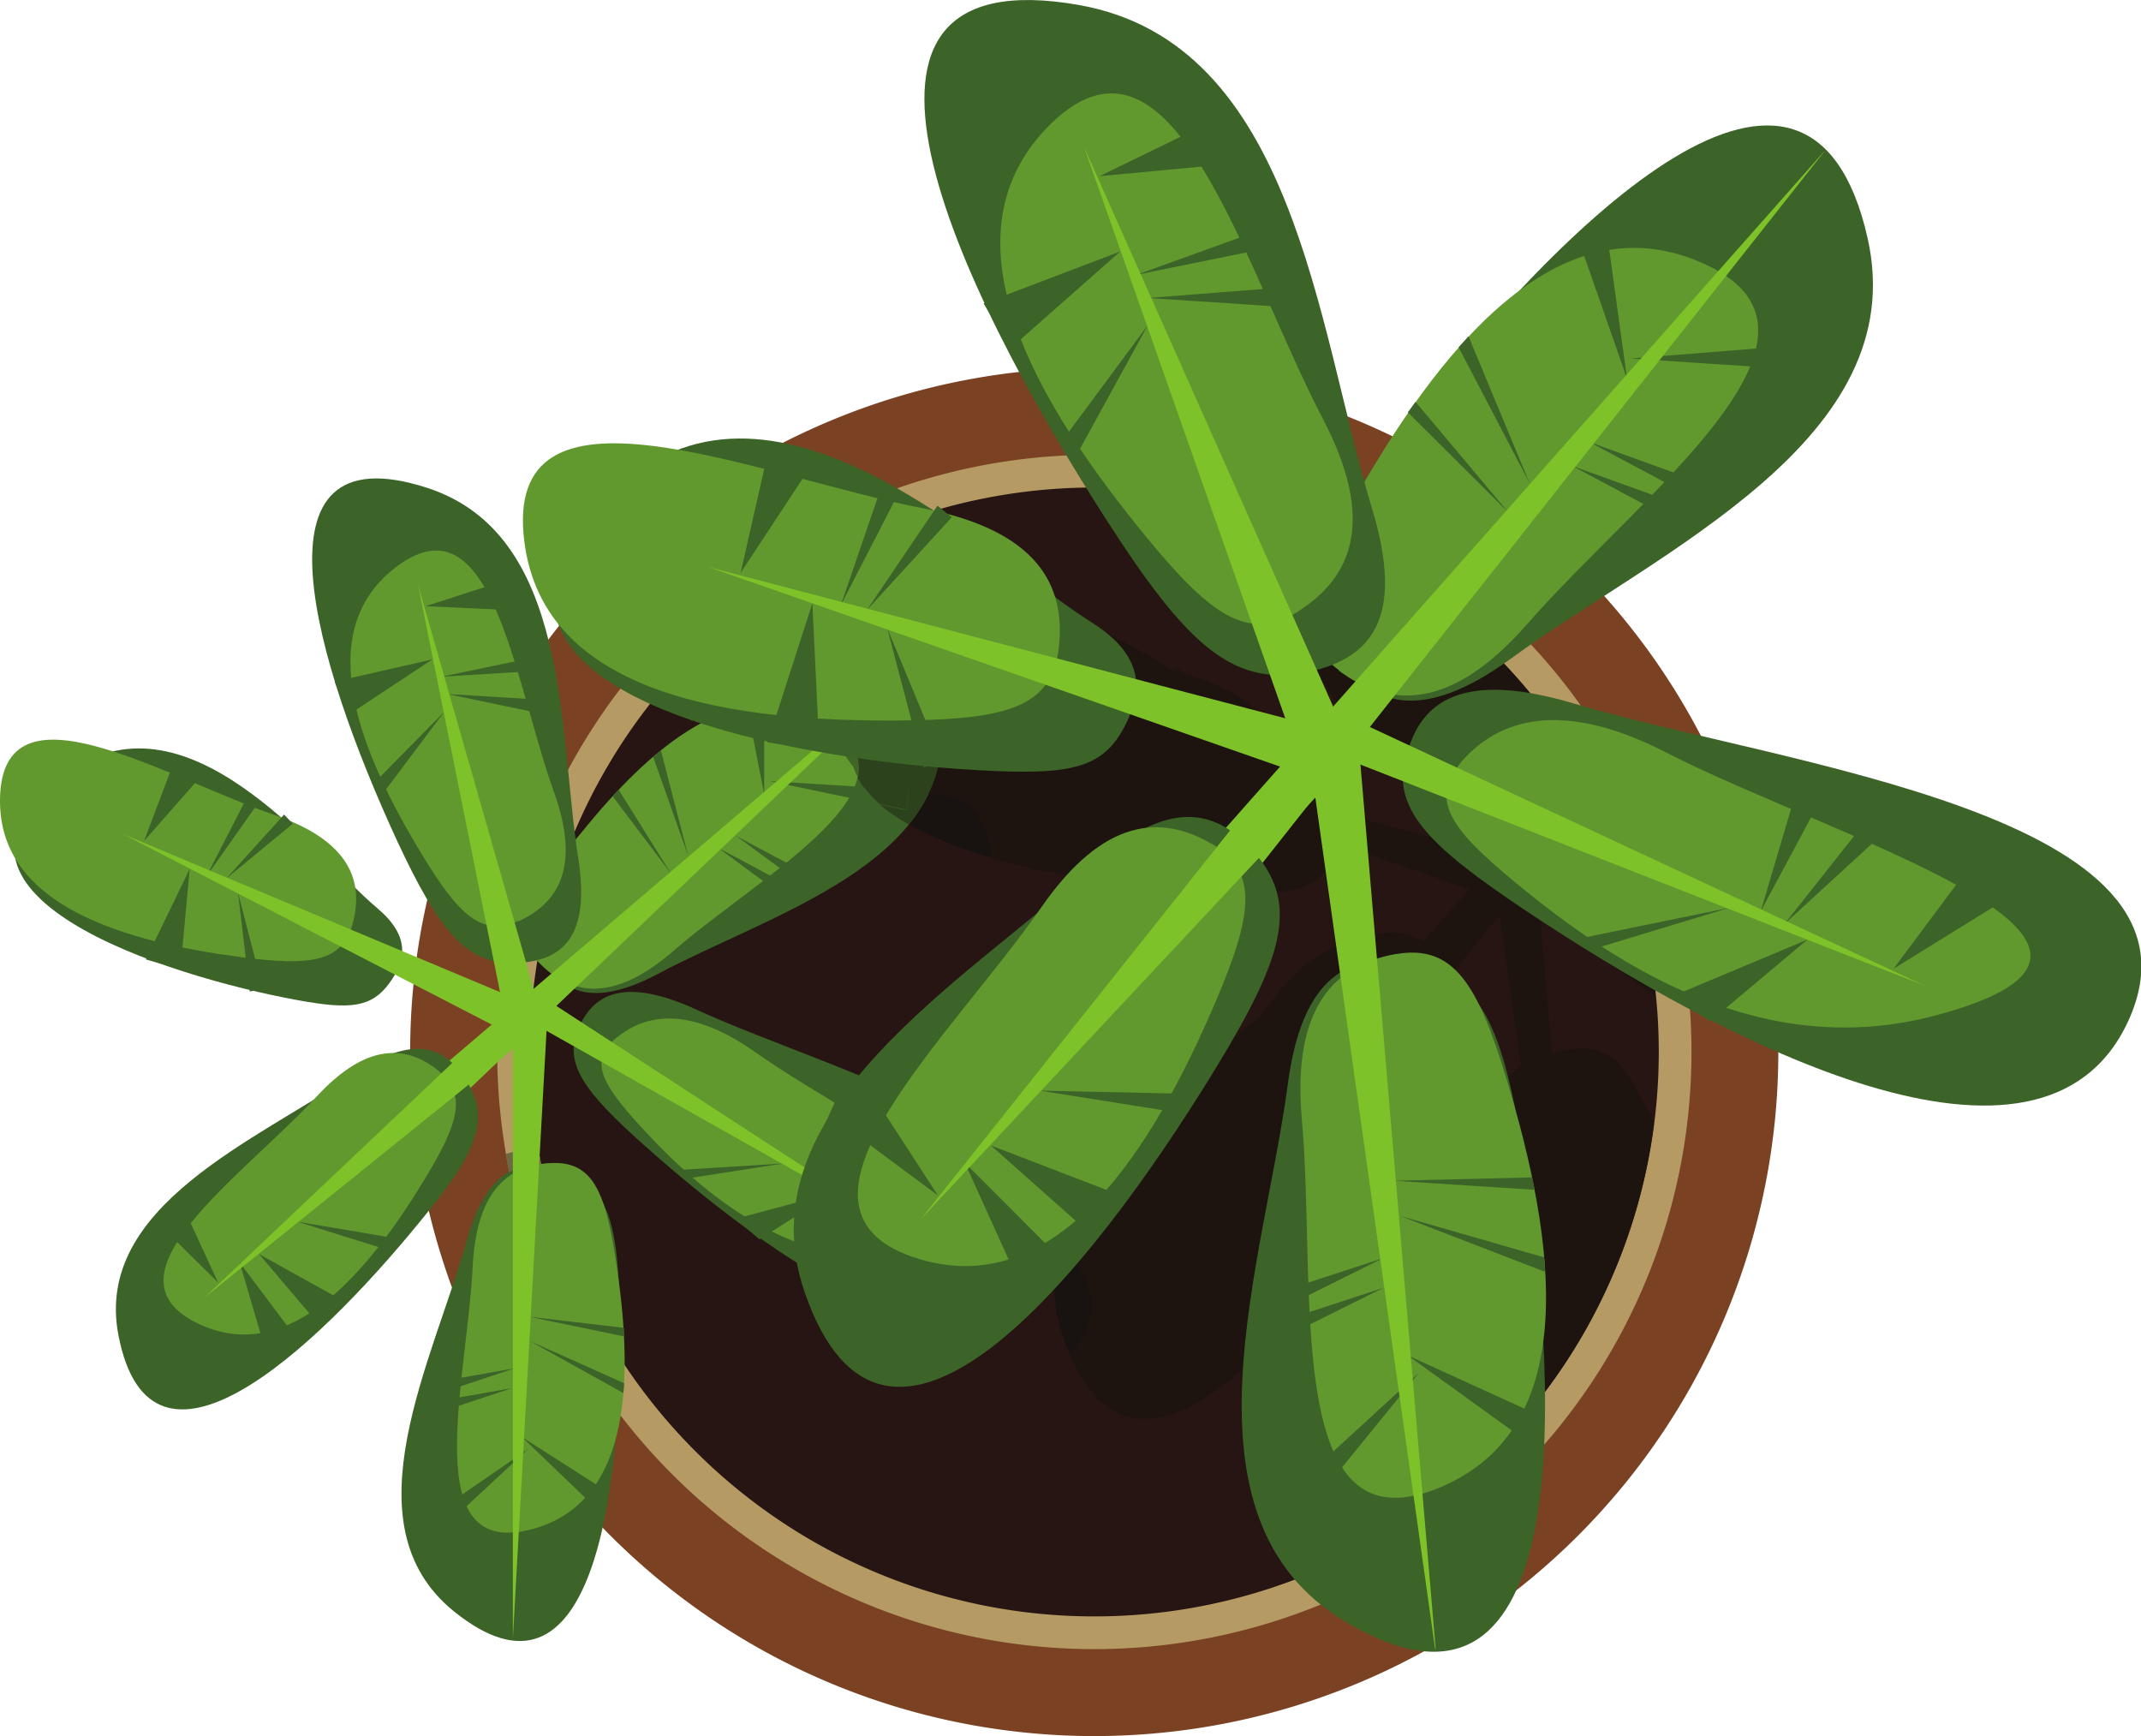 <svg id="svg25363" xmlns="http://www.w3.org/2000/svg" viewBox="0 0 215.95 175.09" width="215.95px" height="175.09px"><defs><style>.cls-1{fill:#7a4122;}.cls-2{fill:#b59a63;}.cls-3{fill:#261512;}.cls-4{fill:#6c6940;}.cls-5{fill:#677461;}.cls-6{fill:#3d6428;}.cls-7{fill:#61992f;}.cls-8{fill:#7ec229;}.cls-9{fill:#1d1410;}.cls-10{fill:#181311;}.cls-11{fill:#2c421c;}.cls-12{fill:#3f6628;}.cls-13{fill:#4e842f;}</style></defs><title>plant1</title><path id="path12222" class="cls-1" d="M179.37,106.1a69,69,0,1,1-69-69,69,69,0,0,1,69,69" transform="translate(0 0)"></path><path id="path12224" class="cls-2" d="M170.61,106.1a60.23,60.23,0,1,1-60.23-60.23,60.22,60.22,0,0,1,60.23,60.23" transform="translate(0 0)"></path><path id="path12226" class="cls-3" d="M167.31,106.1a56.93,56.93,0,1,1-56.93-56.93,56.93,56.93,0,0,1,56.93,56.93" transform="translate(0 0)"></path><path id="path12238" class="cls-4" d="M55.3,130.49A59.72,59.72,0,0,1,51,116.4a6,6,0,0,1,1.86-.32H53a7.6,7.6,0,0,1,1.27-.29,57,57,0,0,0,3.34,11.71c-.64.91-1.42,1.9-2.31,3" transform="translate(0 0)"></path><path id="path12246" class="cls-5" d="M46.71,79.48c-1.59-7.32-.88-12.9,4.79-12.9a11.61,11.61,0,0,1,2.16.23,69.46,69.46,0,0,0-6.95,12.67" transform="translate(0 0)"></path><path id="path12254" class="cls-6" d="M39.28,99.15c-1.81,2.49-4,2.68-9.17,1.74C16.77,98.47-9.61,90.07,6.47,78.13,18.76,69,31.42,86,38.08,91.62c3.27,2.78,2.92,5.16,1.2,7.53" transform="translate(0 0)"></path><path id="path12256" class="cls-7" d="M35.6,93.05c-1,4-4.28,4.39-11.21,3.5C12.6,95-.14,91.38,0,80.62c.17-12.44,16.32-2.36,27.69,1.58,7.56,2.61,9,6.62,7.91,10.85" transform="translate(0 0)"></path><path id="path12258" class="cls-6" d="M19.13,87.65l-4.41,9.1,3.48,1,.93-10.08-4.41,9.1,3.48,1,.93-10.08" transform="translate(0 0)"></path><path id="path12260" class="cls-6" d="M14.52,84.84l5.85-6.66-2.71-1.63-3.14,8.29,5.85-6.66-2.71-1.63-3.14,8.29" transform="translate(0 0)"></path><path id="path12262" class="cls-6" d="M21.06,88.05l5.05-7.16L25,80.24l-4,7.81,5.05-7.16L25,80.24l-4,7.81" transform="translate(0 0)"></path><path id="path12264" class="cls-6" d="M22.78,88.65l6.75-5.57-.88-.92-5.87,6.49,6.75-5.57-.88-.92-5.87,6.49" transform="translate(0 0)"></path><path id="path12266" class="cls-6" d="M24,90,25.19,100l1.33-.25L24,90,25.19,100l1.33-.25L24,90" transform="translate(0 0)"></path><path id="path12268" class="cls-8" d="M12.39,84.12l40.13,20.73,1.53-3.27L12.39,84.12l40.13,20.73,1.53-3.27L12.39,84.12" transform="translate(0 0)"></path><path id="path12270" class="cls-6" d="M54.37,96c-2.12-4.43.09-8,6.69-14.44,13.38-13.1,32.39-27,33.88-8.73C96.11,87.07,77.68,92.2,66.49,98.16c-6.84,3.65-10.15,1.92-12.12-2.17" transform="translate(0 0)"></path><path id="path12272" class="cls-7" d="M54.57,97.3c-2.94-2.89-1.65-5.9,2.6-11.44,7.22-9.44,16.77-18.63,26-13.11C93.86,79.14,77,88.05,67.92,95.91c-6,5.22-10.25,4.45-13.35,1.39" transform="translate(0 0)"></path><path id="path12274" class="cls-6" d="M72.53,85.54l7,5.18.67-1.07-7.72-4.11,7,5.18.67-1.07-7.72-4.11" transform="translate(0 0)"></path><path id="path12276" class="cls-6" d="M74.21,84.29l7.06,5.18.67-1.06-7.73-4.12,7.06,5.18.67-1.06-7.73-4.12" transform="translate(0 0)"></path><path id="path12278" class="cls-6" d="M77.64,78.78l13.79,2.88.27-2-14.06-.87,13.79,2.88.27-2-14.06-.87" transform="translate(0 0)"></path><path id="path12280" class="cls-6" d="M77.08,80.11l0-10.4-2,.19,2,10.21,0-10.4-2,.19,2,10.21" transform="translate(0 0)"></path><path id="path12282" class="cls-6" d="M62.4,79.65l-.61.66,5.91,7.83Z" transform="translate(0 0)"></path><path id="path12284" class="cls-6" d="M66.66,75.68l-.78.66,3.54,10Z" transform="translate(0 0)"></path><path id="path12286" class="cls-8" d="M92.81,66.45,43.15,108.84l2.41,2.69L92.81,66.45,43.15,108.84l2.41,2.69L92.81,66.45" transform="translate(0 0)"></path><path id="path12288" class="cls-6" d="M56.78,118.06c4.59,1.49,5.6,5.45,5.73,14.5.23,18.36-2.78,41.24-16.74,29.95-10.9-8.82-2.06-25.36,1.29-37.33,2-7.32,5.5-8.5,9.72-7.12" transform="translate(0 0)"></path><path id="path12290" class="cls-7" d="M55.73,117.3c4-.12,5.29,2.82,6.35,9.59,1.81,11.51,1.86,24.49-8.3,27.31-11.75,3.25-6.69-14.71-6.1-26.48.39-7.83,3.77-10.28,8-10.42" transform="translate(0 0)"></path><path id="path12292" class="cls-6" d="M51.92,138l-8.45,1.5.31,1.21L51.92,138l-8.45,1.5.31,1.21L51.92,138" transform="translate(0 0)"></path><path id="path12294" class="cls-6" d="M51.66,140l-8.45,1.49.31,1.21,8.14-2.7-8.45,1.49.31,1.21,8.14-2.7" transform="translate(0 0)"></path><path id="path12296" class="cls-6" d="M53.24,146.2,41.88,154l1.25,1.56,10.11-9.39L41.88,154l1.25,1.56,10.11-9.39" transform="translate(0 0)"></path><path id="path12298" class="cls-6" d="M52.69,144.91,60,152l1.23-1.58-8.58-5.48L60,152l1.23-1.58-8.58-5.48" transform="translate(0 0)"></path><path id="path12300" class="cls-6" d="M62.94,134.79l0-.87-9.55-1.11Z" transform="translate(0 0)"></path><path id="path12302" class="cls-6" d="M62.88,140.51l.07-1-9.5-4.25Z" transform="translate(0 0)"></path><path id="path12304" class="cls-8" d="M51.73,165.31l3.54-63.92-3.54-.09v64l3.54-63.92-3.54-.09v64" transform="translate(0 0)"></path><path id="path12306" class="cls-6" d="M47.13,109.15c2.42,3.88.74,7.39-4.72,14-11,13.48-27.22,28.29-30.46,11.54-2.54-13.07,14-19.69,23.75-26.36,6-4.08,9.2-2.82,11.43.77" transform="translate(0 0)"></path><path id="path12308" class="cls-7" d="M44.15,107.94c3,2.38,2.13,5.3-1.24,10.87-5.72,9.46-13.62,18.94-22.73,14.78-10.54-4.83,4.13-14.78,11.76-23,5.06-5.46,9-5.17,12.21-2.66" transform="translate(0 0)"></path><path id="path12310" class="cls-6" d="M26.13,126.49l6.1,7.18,2.13-2.61-8.23-4.57,6.1,7.18,2.13-2.61-8.23-4.57" transform="translate(0 0)"></path><path id="path12312" class="cls-6" d="M24.2,127.42l2.64,9,3-1.51-5.65-7.53,2.64,9,3-1.51-5.65-7.53" transform="translate(0 0)"></path><path id="path12314" class="cls-6" d="M22,129.36l-3.46-7.5-2.42,1.7,5.88,5.8-3.46-7.5-2.42,1.7,5.88,5.8" transform="translate(0 0)"></path><path id="path12316" class="cls-6" d="M30,123.22,38.88,126l.29-1.23L30,123.22,38.88,126l.29-1.23L30,123.22" transform="translate(0 0)"></path><path id="path12318" class="cls-8" d="M20.59,130.9l32.74-26.39L51.12,102,20.59,130.9l32.74-26.39L51.12,102,20.59,130.9" transform="translate(0 0)"></path><path id="path12320" class="cls-6" d="M52.1,97.13c-5.09.22-7.83-3.32-12-12.22-8.31-18-15.5-41.72,3-35.7,14.45,4.7,13.19,24.28,15.22,37.32,1.26,8-1.58,10.41-6.28,10.6" transform="translate(0 0)"></path><path id="path12322" class="cls-7" d="M52.35,92.86c-3.76,1.7-6.09-.6-9.72-6.56-6.19-10.15-11.3-22.38-2.82-29,9.82-7.65,12,11.26,16.07,22.6,2.69,7.53.46,11.15-3.53,13" transform="translate(0 0)"></path><path id="path12324" class="cls-6" d="M43.63,66.5l-9.87,2.25,1.43,3.32,8.44-5.57-9.87,2.25,1.43,3.32,8.44-5.57" transform="translate(0 0)"></path><path id="path12326" class="cls-6" d="M42.93,61.14l8.87.41-.43-3.14-8.44,2.73,8.87.41-.43-3.14-8.44,2.73" transform="translate(0 0)"></path><path id="path12328" class="cls-6" d="M44.53,68.25l8.73-.53-.17-1.25-8.56,1.78,8.73-.53-.17-1.25-8.56,1.78" transform="translate(0 0)"></path><path id="path12330" class="cls-6" d="M45.13,70l8.57,1.79.16-1.26L45.13,70l8.57,1.79.16-1.26L45.13,70" transform="translate(0 0)"></path><path id="path12332" class="cls-6" d="M44.81,71.81l-7,7.1,1,.88,6-8-7,7.1,1,.88,6-8" transform="translate(0 0)"></path><path id="path12334" class="cls-8" d="M42.17,59l8.91,44.27,3.51-.85L42.17,59l8.91,44.27,3.51-.85L42.17,59" transform="translate(0 0)"></path><path id="path12336" class="cls-6" d="M58.31,103.78c-1.46,3.51.61,6.32,6.59,11.66C77.45,126.67,97.5,141,105.21,129c8.5-13.25-21.26-20.87-34.83-27.11-7.42-3.42-10.57-1.68-12.07,1.93" transform="translate(0 0)"></path><path id="path12338" class="cls-7" d="M62,104.81c-2.54,2.21-1.33,4.46,2.51,8.69C71.05,120.66,80,128.16,92,126.74c19.25-2.25-5.09-13-15.78-20.59-6.7-4.74-11.2-3.93-14.2-1.34" transform="translate(0 0)"></path><path id="path12340" class="cls-6" d="M84,120.3,76.6,125l-2.42-2.07L84,120.3,76.6,125l-2.42-2.07L84,120.3" transform="translate(0 0)"></path><path id="path12342" class="cls-6" d="M89.67,123.1l6.24-6.28,4,1.8L89.67,123.1l6.24-6.28,4,1.8L89.67,123.1" transform="translate(0 0)"></path><path id="path12344" class="cls-6" d="M82.63,119l6.33-6,1.48.67L82.63,119l6.33-6,1.48.67L82.63,119" transform="translate(0 0)"></path><path id="path12346" class="cls-6" d="M81.12,117.89,84.29,111l1.64.36-4.81,6.57L84.29,111l1.64.36-4.81,6.57" transform="translate(0 0)"></path><path id="path12348" class="cls-6" d="M79,117.35l-9.84,1.53-.39-.9L79,117.35l-9.84,1.53-.39-.9L79,117.35" transform="translate(0 0)"></path><path id="path12350" class="cls-8" d="M91.63,124.55l-38.46-21.7,1.43-2.38,37,24.08-38.46-21.7,1.43-2.38,37,24.08" transform="translate(0 0)"></path><path id="path12358" class="cls-9" d="M145.46,150.94c-2-10.32,2.07-23.57,3.43-33.85.69-5.26,2.3-8.16,4.53-9.57L151.28,92.4l-1.17,1.26L146.67,98c3,4.17,1.43,8.78-3.84,17.44-8,13.2-19.14,27.67-27.36,27.67-3,0-5.59-1.9-7.53-6.45a11.43,11.43,0,0,0,.91-1.2c2.43-3.8,1.19-7.05-2-9.9,2.35-9,12.2-16.44,20.37-23.16l.48-.66c3.12-4.46,6.09-6.37,8.91-6.71a8.43,8.43,0,0,1,3.7-1,6.23,6.23,0,0,1,3.24.93l4.65-5.26-12.9-4.52-.54,1.16c-1.56,2.94-3.82,3.79-8.65,3.79-.71,0-1.49,0-2.33,0-1.82-.07-3.84-.21-6-.41l-.28.1,0-.12a113.93,113.93,0,0,1-12.15-1.83l-1.27-.17,0-.11c-1.42-.32-2.82-.68-4.16-1.08-.63-4.6-2.76-6.43-5.73-6.43l-.61,0a13.72,13.72,0,0,0,1.3-7.27c-.51-6.3-3.11-8.77-6.84-8.77a12.86,12.86,0,0,0-4.24.83c1.23-2.19,3.75-3,7-3a33.77,33.77,0,0,1,5.54.55,15.27,15.27,0,0,1,5.36-.95c5.61,0,11.41,2.81,16.67,6.2l.27-.4,1,.75c5.46,1.48,8.16,4,9.12,7C130,75.92,131,76.7,132,77.3c2.49,1.57,3.57,3.2,3.77,4.86l12.91,3.39-1.34-3.8c-4.71-.45-8.42-4.51-14-13.08A169.26,169.26,0,0,1,123.14,50.6a57,57,0,0,1,39.49,32.86,9.49,9.49,0,0,1-3.07.56,7,7,0,0,1-1.68-.2l-1.95,2.46,3.38,1.58a6.58,6.58,0,0,1,3.47-4.06A56.55,56.55,0,0,1,167,100.54c-5.42-3.79-8-6.45-8.19-9.56l-3.71-1.45,1.43,16.76,1.63-.41a7.53,7.53,0,0,1,1.37-.13c2.61,0,4.31,1.54,5.81,4.61a14.75,14.75,0,0,1,1.48,3,56.91,56.91,0,0,1-21.4,37.63m7.3-70-1.39.46,1.42,3.18,2-2.22-1.45-.92-.54-.5" transform="translate(0 0)"></path><path id="path12360" class="cls-10" d="M107.94,136.67c-.22-.53-.45-1.1-.65-1.69a15.9,15.9,0,0,1-.42-9.41c3.17,2.85,4.41,6.1,2,9.9a11.43,11.43,0,0,1-.91,1.2M100,86.5a39.64,39.64,0,0,1-8.31-3.34,15.69,15.69,0,0,0,2-3.07l.61,0c3,0,5.1,1.83,5.73,6.43" transform="translate(0 0)"></path><path id="path12362" class="cls-11" d="M91.67,83.16a18.37,18.37,0,0,1-2.92-2l2.68.55.27-2-4.57-.28a8.83,8.83,0,0,1-.62-1A4.44,4.44,0,0,0,84.89,74l7.92-7.55-8.39,7.16-.63-.47a14.58,14.58,0,0,1-.63-2.77,8.81,8.81,0,0,1,.7-5.49,12.86,12.86,0,0,1,4.24-.83c3.73,0,6.33,2.47,6.84,8.77a13.72,13.72,0,0,1-1.3,7.27,15.69,15.69,0,0,1-2,3.07" transform="translate(0 0)"></path><path id="path12364" class="cls-12" d="M86.51,78.36a7.22,7.22,0,0,1-.43-1,13.61,13.61,0,0,1-1.74-2.83l.55-.54a4.44,4.44,0,0,1,1.62,4.36m-2.44-4.45c-.1-.25-.2-.51-.28-.77l.63.47-.35.3" transform="translate(0 0)"></path><path id="path12366" class="cls-11" d="M91.43,81.66l-2.68-.55a11.91,11.91,0,0,1-1.62-1.74l4.57.28-.27,2" transform="translate(0 0)"></path><path id="path12368" class="cls-13" d="M84.34,74.54c-.1-.2-.19-.42-.27-.63l.35-.3,8.39-7.16L84.89,74l-.55.54" transform="translate(0 0)"></path><path id="path12370" class="cls-6" d="M113.37,73.38c-2.11,4-5.29,4.69-12.88,4.39-19.76-.79-59.58-7.55-38.77-28,15.88-15.68,37.6,6.19,48.38,13,5.29,3.35,5.27,6.85,3.27,10.62" transform="translate(0 0)"></path><path id="path12372" class="cls-7" d="M106.8,65.32c-.67,6-5.28,7.21-15.46,7.34-17.33.21-36.46-2.46-38.45-18-2.31-18,23.07-6.74,40.29-3.37,11.43,2.23,14.33,7.74,13.62,14" transform="translate(0 0)"></path><path id="path12374" class="cls-6" d="M81.94,60.88l-4.51,14,5.21.69-.7-14.73-4.51,14,5.21.69-.7-14.73" transform="translate(0 0)"></path><path id="path12376" class="cls-6" d="M74.7,57.78,81.8,47l-4.24-1.81L74.7,57.78,81.8,47l-4.24-1.81L74.7,57.78" transform="translate(0 0)"></path><path id="path12378" class="cls-6" d="M84.8,61.06l5.84-11.34L88.93,49,84.8,61.06l5.84-11.34L88.93,49,84.8,61.06" transform="translate(0 0)"></path><path id="path12380" class="cls-6" d="M87.4,61.58,96,52.17,94.56,51,87.4,61.58,96,52.17,94.56,51,87.4,61.58" transform="translate(0 0)"></path><path id="path12382" class="cls-6" d="M89.48,63.33l3.7,14.07,1.88-.63L89.48,63.33l3.7,14.07,1.88-.63L89.48,63.33" transform="translate(0 0)"></path><path id="path12384" class="cls-8" d="M71.48,57.17,133.64,78.9l1.54-5-63.7-16.7L133.64,78.9l1.54-5-63.7-16.7" transform="translate(0 0)"></path><path id="path12386" class="cls-6" d="M134.51,65.75c-4-6-1.5-11.54,6.72-22.21C157.88,21.91,182.49-2,188.37,24c4.59,20.34-21,31.5-35.92,42.39-9.14,6.66-14.27,4.84-17.94-.66" transform="translate(0 0)"></path><path id="path12388" class="cls-7" d="M135.06,67.6c-4.83-3.58-3.59-8.18,1.42-17,8.51-15.1,20.43-30.31,34.88-24.22,16.73,7-5.75,23.33-17.3,36.54-7.67,8.77-13.89,8.52-19,4.73" transform="translate(0 0)"></path><path id="path12390" class="cls-6" d="M158.6,47l11.22,6,.76-1.68L158.6,47l11.22,6,.76-1.68L158.6,47" transform="translate(0 0)"></path><path id="path12392" class="cls-6" d="M160.77,44.83l11.24,6,.76-1.7-12-4.34,11.24,6,.76-1.7-12-4.34" transform="translate(0 0)"></path><path id="path12394" class="cls-6" d="M164.61,36.17l20.49,1.35,0-3-20.47,1.63,20.48,1.35v-3L164.6,36.17" transform="translate(0 0)"></path><path id="path12396" class="cls-6" d="M164.07,38.18l-2.07-15-2.89.69,5,14.32-2.07-15-2.89.69,5,14.32" transform="translate(0 0)"></path><path id="path12398" class="cls-6" d="M142.78,40.53,142,41.59,152.16,51.7Z" transform="translate(0 0)"></path><path id="path12400" class="cls-6" d="M148.12,33.92l-1,1.11,7.17,13.72Z" transform="translate(0 0)"></path><path id="path12402" class="cls-8" d="M184,15.26,120.92,86.58,125,90l59-74.71L120.92,86.58,125,90l59-74.71" transform="translate(0 0)"></path><path id="path12404" class="cls-6" d="M142.49,97.1c6.92,1.23,9.2,6.75,11.21,19.79,4.07,26.44,4.4,60.1-18.06,46.64-17.52-10.51-8.13-36.19-5.75-54.15,1.45-11,6.22-13.39,12.6-12.28" transform="translate(0 0)"></path><path id="path12406" class="cls-7" d="M140.8,96.23c5.81-1,8.23,3,11.14,12.55,4.95,16.25,7.67,35-6.42,41.12-16.31,7.11-12.66-19.87-14.21-37-1-11.37,3.35-15.61,9.49-16.68" transform="translate(0 0)"></path><path id="path12408" class="cls-6" d="M139.52,126.89l-11.88,3.88.68,1.68,11.2-5.56-11.88,3.88.68,1.68,11.2-5.56" transform="translate(0 0)"></path><path id="path12410" class="cls-6" d="M139.56,129.88l-11.88,3.89.68,1.68,11.2-5.57-11.88,3.89.68,1.68,11.2-5.57" transform="translate(0 0)"></path><path id="path12412" class="cls-6" d="M143.12,138.46,128.3,152.08l2.12,2,12.7-15.62L128.3,152.08l2.12,2,12.7-15.62" transform="translate(0 0)"></path><path id="path12414" class="cls-6" d="M142,136.71l12.05,8.7,1.47-2.53L142,136.71l12.05,8.7,1.47-2.53L142,136.71" transform="translate(0 0)"></path><path id="path12416" class="cls-6" d="M154.78,120l-.24-1.25-14,.34Z" transform="translate(0 0)"></path><path id="path12418" class="cls-6" d="M155.85,128.28l-.1-1.46-14.58-4.2Z" transform="translate(0 0)"></path><path id="path12420" class="cls-8" d="M144.81,166.35l-7.91-93-5.12.58,13,92.4-7.91-93-5.12.58,13,92.4" transform="translate(0 0)"></path><path id="path12422" class="cls-6" d="M126.73,86.22c4.28,5.1,2.58,10.51-3.93,21.23-13.21,21.73-33.54,46.39-41.64,22.88C74.83,112,97.37,99,110.07,87.44c7.78-7.1,12.71-5.94,16.66-1.22" transform="translate(0 0)"></path><path id="path12424" class="cls-7" d="M122.19,85.08c4.83,2.83,4.14,7.22.43,15.93-6.34,14.84-15.81,30.13-29.82,26-16.19-4.81,3-22.18,12.29-35.58,6.2-8.9,12-9.31,17.1-6.33" transform="translate(0 0)"></path><path id="path12426" class="cls-6" d="M99.94,115.53l10.27,9.12,2.55-4.19-12.82-4.93,10.27,9.12,2.55-4.19-12.82-4.93" transform="translate(0 0)"></path><path id="path12428" class="cls-6" d="M97.36,117.28l5.66,12.5,4-2.79-9.7-9.71,5.66,12.5,4-2.79-9.7-9.71" transform="translate(0 0)"></path><path id="path12430" class="cls-6" d="M94.57,120.52,88,110.4l-3.14,2.94,9.67,7.18L88,110.4l-3.14,2.94,9.67,7.18" transform="translate(0 0)"></path><path id="path12432" class="cls-6" d="M104.87,110l13.38,2.13.16-1.84L104.87,110l13.38,2.13.16-1.84L104.87,110" transform="translate(0 0)"></path><path id="path12434" class="cls-8" d="M92.85,123l41.89-44.77L131,75.05,92.85,123l41.89-44.77L131,75.05,92.85,123" transform="translate(0 0)"></path><path id="path12436" class="cls-6" d="M131.47,67.86c-7.32,1.35-12-3.21-19.74-15.22C96.05,28.31,80.85-4.43,108.8.5c21.82,3.83,24,32.36,29.58,50.76,3.43,11.27-.16,15.36-6.91,16.6" transform="translate(0 0)"></path><path id="path12438" class="cls-7" d="M131,61.64c-5.1,3.21-8.93.38-15.39-7.49-11-13.4-20.87-30-10-41.28,12.62-13,19.68,13.8,27.81,29.35,5.4,10.32,2.92,16-2.45,19.42" transform="translate(0 0)"></path><path id="path12440" class="cls-6" d="M113,25.36,99.21,30.61l2.73,4.51L113,25.36,99.21,30.61l2.73,4.51L113,25.36" transform="translate(0 0)"></path><path id="path12442" class="cls-6" d="M110.9,17.77l12.88-1.21-1.25-4.45L110.9,17.77l12.88-1.21-1.25-4.45L110.9,17.77" transform="translate(0 0)"></path><path id="path12444" class="cls-6" d="M114.64,27.71l12.51-2.54-.5-1.79-12,4.33,12.51-2.54-.5-1.79-12,4.33" transform="translate(0 0)"></path><path id="path12446" class="cls-6" d="M115.87,30.06l12.72.84V29.05l-12.72,1,12.73.84V29.05l-12.72,1" transform="translate(0 0)"></path><path id="path12448" class="cls-6" d="M115.79,32.77l-8.66,11.7,1.66,1.06,7-12.76-8.66,11.7,1.66,1.06,7-12.76" transform="translate(0 0)"></path><path id="path12450" class="cls-8" d="M109.36,14.87,131.24,77,136.13,75,109.36,14.87,131.24,77,136.13,75,109.36,14.87" transform="translate(0 0)"></path><path id="path12452" class="cls-6" d="M141.78,76.18c-1.4,5.37,2.17,9,11.88,15.51,20.42,13.66,52.28,30.21,61,11.3,9.56-20.86-34.94-25.8-55.8-32-11.4-3.42-15.6-.26-17,5.24" transform="translate(0 0)"></path><path id="path12454" class="cls-7" d="M147.36,76.92c-3.23,3.71-1,6.73,5.38,12,10.87,9,25.3,18,42.36,13.53,27.32-7.19-10-17.81-27-26.53-10.65-5.48-17-3.4-20.77,1" transform="translate(0 0)"></path><path id="path12456" class="cls-6" d="M182.27,94.8,172.5,103l-3.92-2.48,13.69-5.74L172.5,103l-3.92-2.48,13.69-5.74" transform="translate(0 0)"></path><path id="path12458" class="cls-6" d="M191,97.7l7.71-10.36,6.12,1.81L191,97.7l7.71-10.36,6.12,1.81L191,97.7" transform="translate(0 0)"></path><path id="path12460" class="cls-6" d="M180,93.18l7.91-10,2.27.66L180,93.18l7.91-10,2.27.66L180,93.18" transform="translate(0 0)"></path><path id="path12462" class="cls-6" d="M177.59,91.92l3.16-10.66,2.45.19-5.61,10.47,3.16-10.66,2.45.19-5.61,10.47" transform="translate(0 0)"></path><path id="path12464" class="cls-6" d="M174.43,91.56l-13.91,4.22-.74-1.22,14.65-3-13.91,4.22-.74-1.22,14.65-3" transform="translate(0 0)"></path><path id="path12466" class="cls-8" d="M194.12,99.39l-60-23.51,1.57-3.71,58.38,27.22-60-23.51,1.57-3.71,58.38,27.22" transform="translate(0 0)"></path></svg>